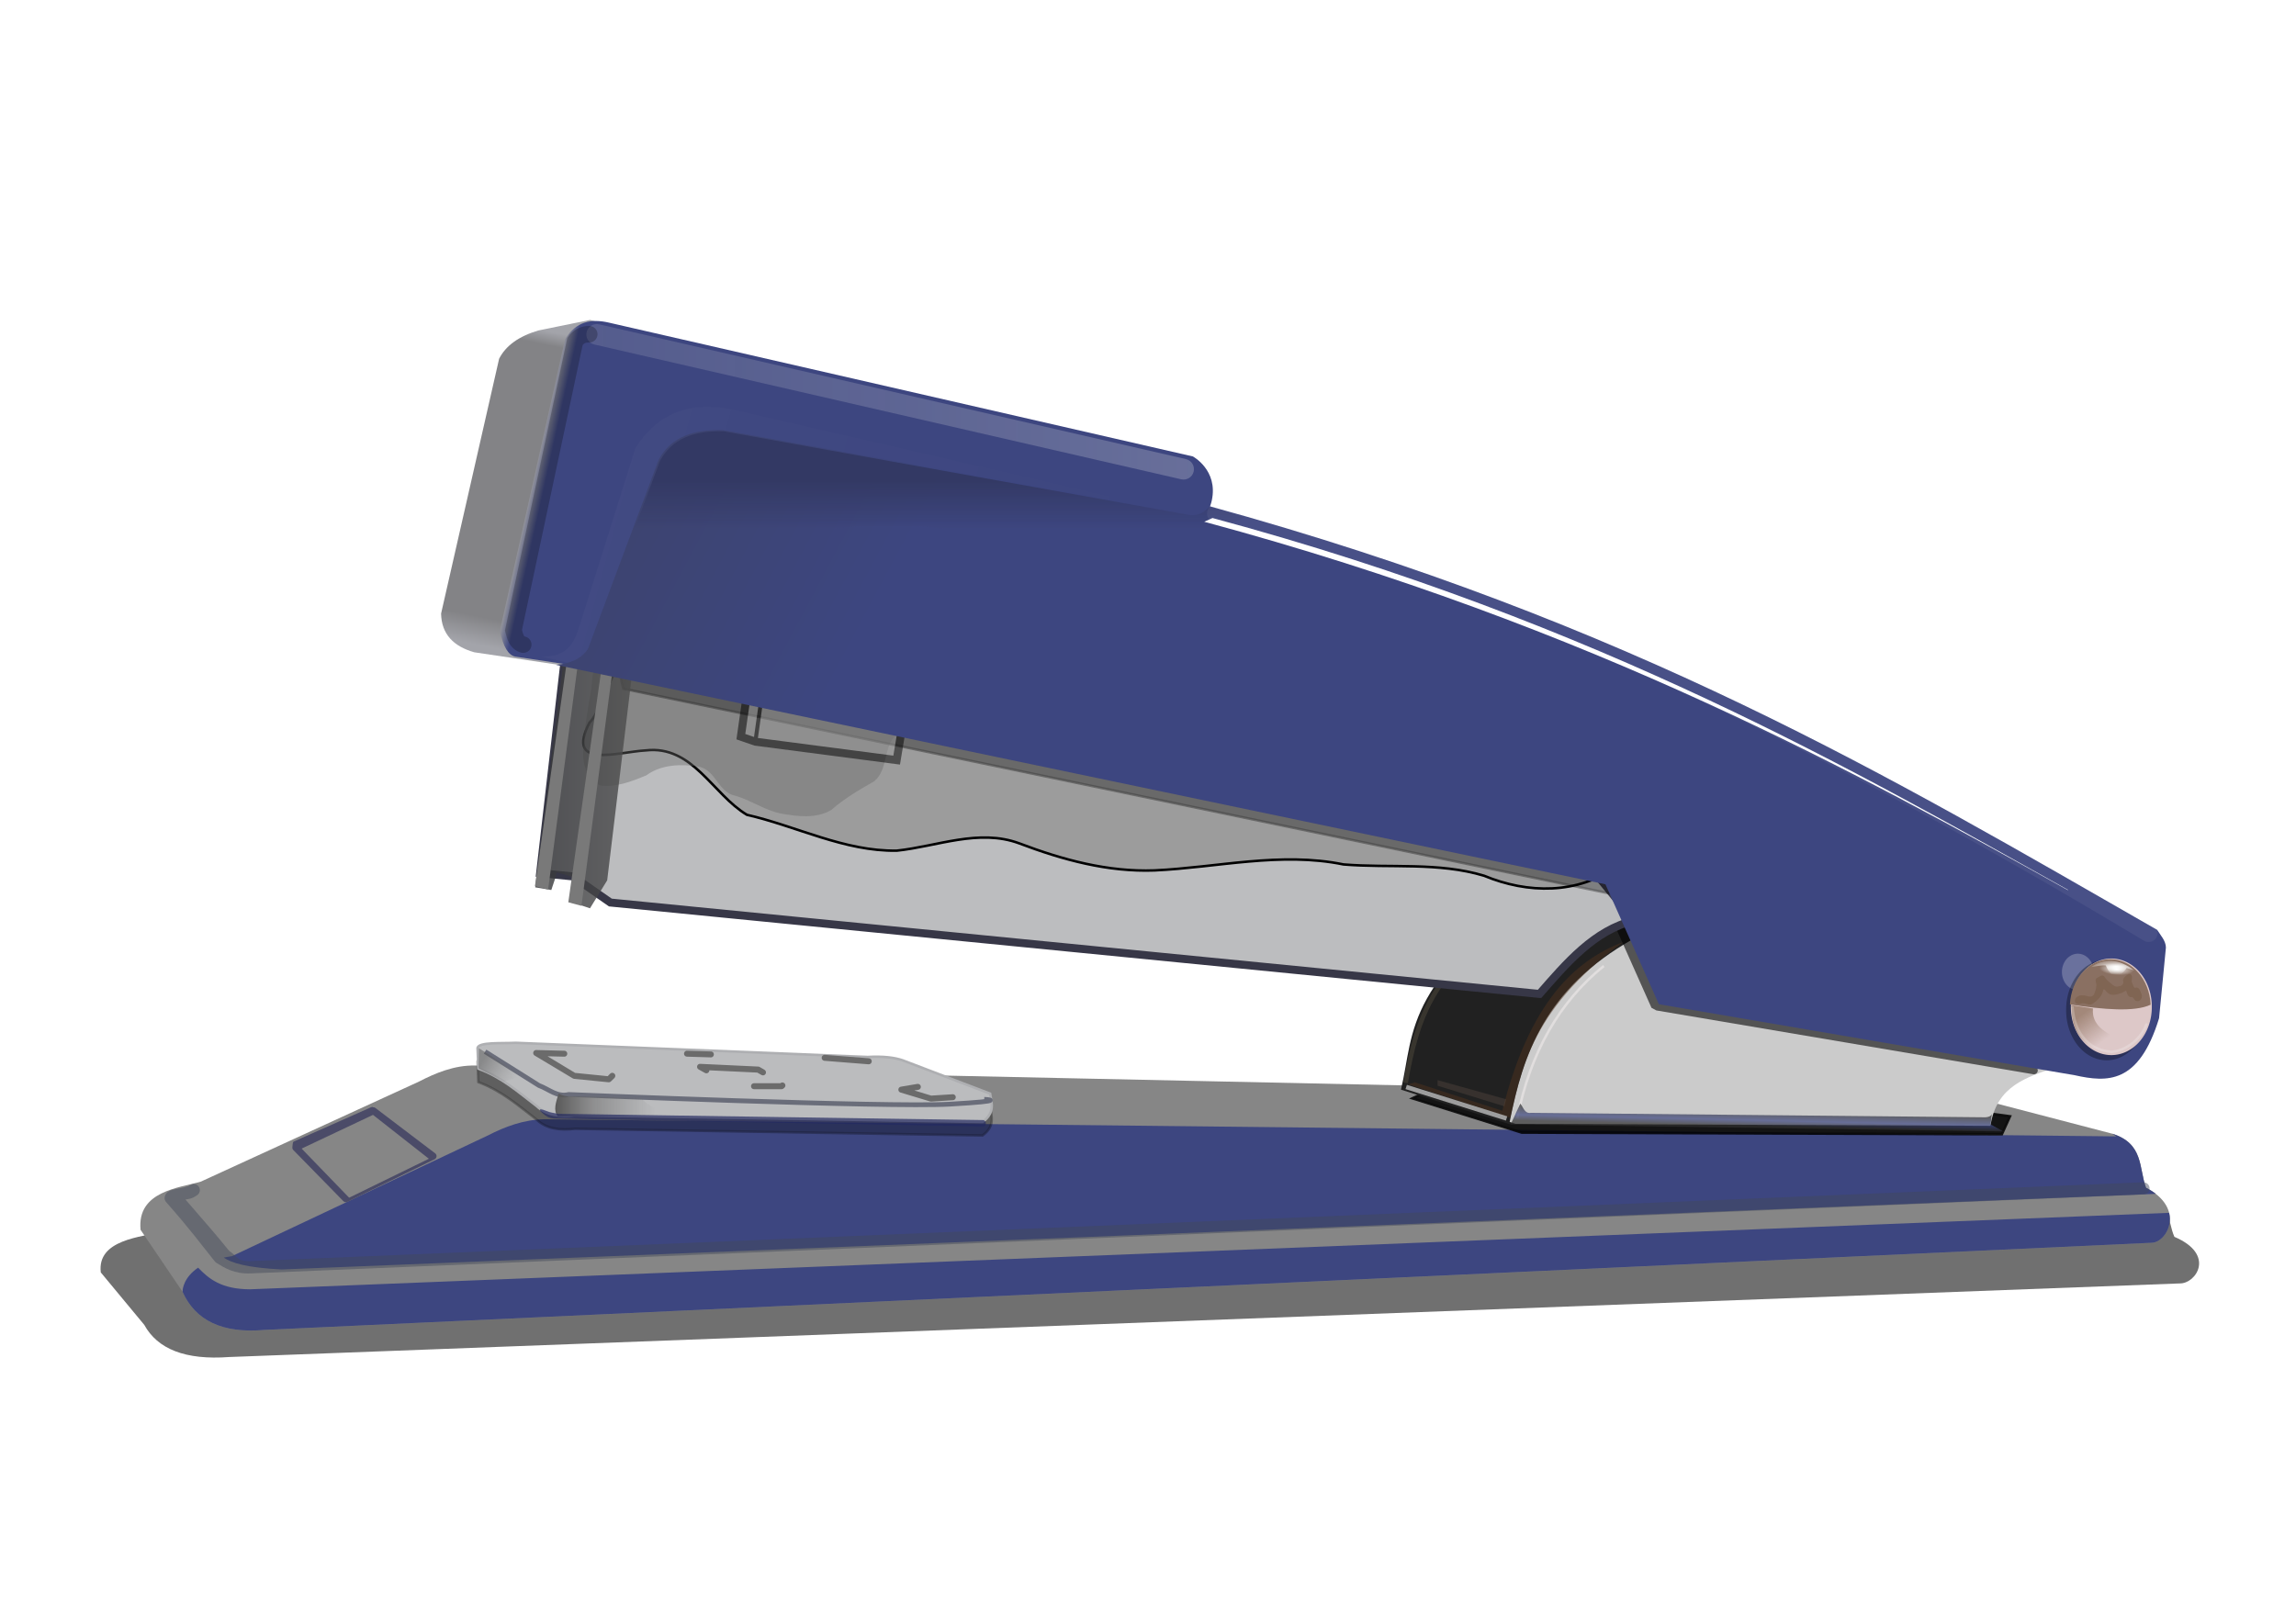 <?xml version="1.0" encoding="UTF-8" standalone="no"?>
<svg
   xmlns:dc="http://purl.org/dc/elements/1.1/"
   xmlns:cc="http://creativecommons.org/ns#"
   xmlns:rdf="http://www.w3.org/1999/02/22-rdf-syntax-ns#"
   xmlns:svg="http://www.w3.org/2000/svg"
   xmlns="http://www.w3.org/2000/svg"
   xmlns:sodipodi="http://sodipodi.sourceforge.net/DTD/sodipodi-0.dtd"
   xmlns:inkscape="http://www.inkscape.org/namespaces/inkscape"
   viewBox="0 0 472.441 332.598"
   version="1.1"
   id="svg313"
   sodipodi:docname="stapler.svg"
   width="125mm"
   height="88mm"
   inkscape:version="1.0.2-2 (e86c870879, 2021-01-15)">
  <sodipodi:namedview
     pagecolor="#ffffff"
     bordercolor="#666666"
     borderopacity="1"
     objecttolerance="10"
     gridtolerance="10"
     guidetolerance="10"
     inkscape:pageopacity="0"
     inkscape:pageshadow="2"
     inkscape:window-width="1920"
     inkscape:window-height="1017"
     id="namedview315"
     showgrid="false"
     units="mm"
     inkscape:zoom="1.2038668"
     inkscape:cx="432.77213"
     inkscape:cy="216.38606"
     inkscape:window-x="-8"
     inkscape:window-y="-8"
     inkscape:window-maximized="1"
     inkscape:current-layer="svg313" />
  <defs
     id="defs187">
    <filter
       id="al">
      <feGaussianBlur
         stdDeviation=".241"
         id="feGaussianBlur2" />
    </filter>
    <filter
       id="aj">
      <feGaussianBlur
         stdDeviation="1.167"
         id="feGaussianBlur5" />
    </filter>
    <filter
       id="ag">
      <feGaussianBlur
         stdDeviation="1.389"
         id="feGaussianBlur8" />
    </filter>
    <filter
       id="af">
      <feGaussianBlur
         stdDeviation=".866"
         id="feGaussianBlur11" />
    </filter>
    <filter
       id="ae">
      <feGaussianBlur
         stdDeviation=".371"
         id="feGaussianBlur14" />
    </filter>
    <filter
       id="ab">
      <feGaussianBlur
         stdDeviation=".236"
         id="feGaussianBlur17" />
    </filter>
    <filter
       id="aa">
      <feGaussianBlur
         stdDeviation=".498"
         id="feGaussianBlur20" />
    </filter>
    <filter
       id="z">
      <feGaussianBlur
         stdDeviation=".548"
         id="feGaussianBlur23" />
    </filter>
    <filter
       id="y">
      <feGaussianBlur
         stdDeviation=".379"
         id="feGaussianBlur26" />
    </filter>
    <filter
       id="x">
      <feGaussianBlur
         stdDeviation=".485"
         id="feGaussianBlur29" />
    </filter>
    <filter
       id="w">
      <feGaussianBlur
         stdDeviation="1.26"
         id="feGaussianBlur32" />
    </filter>
    <filter
       id="v">
      <feGaussianBlur
         stdDeviation="1.459"
         id="feGaussianBlur35" />
    </filter>
    <filter
       id="q">
      <feGaussianBlur
         stdDeviation="2.515"
         id="feGaussianBlur38" />
    </filter>
    <filter
       id="a">
      <feGaussianBlur
         stdDeviation=".287"
         id="feGaussianBlur41" />
    </filter>
    <filter
       id="ac" />
    <filter
       id="at"
       x="-0.011"
       y="-0.106"
       width="1.023"
       height="1.212">
      <feGaussianBlur
         stdDeviation="3.742"
         id="feGaussianBlur45" />
    </filter>
    <filter
       id="au"
       x="-0.024"
       y="-0.154"
       width="1.049"
       height="1.308">
      <feGaussianBlur
         stdDeviation="2.096"
         id="feGaussianBlur48" />
    </filter>
    <filter
       id="as"
       x="-0.099"
       y="-0.32"
       width="1.198"
       height="1.641">
      <feGaussianBlur
         stdDeviation=".949"
         id="feGaussianBlur51" />
    </filter>
    <filter
       id="ar"
       x="-0.114"
       y="-0.601"
       width="1.227"
       height="2.202">
      <feGaussianBlur
         stdDeviation=".949"
         id="feGaussianBlur54" />
    </filter>
    <filter
       id="aq"
       x="-0.165"
       y="-0.843"
       width="1.331"
       height="2.687">
      <feGaussianBlur
         stdDeviation=".949"
         id="feGaussianBlur57" />
    </filter>
    <filter
       id="ap"
       x="-0.083"
       y="-0.492"
       width="1.165"
       height="1.984">
      <feGaussianBlur
         stdDeviation=".949"
         id="feGaussianBlur60" />
    </filter>
    <filter
       id="ao"
       x="-0.191"
       y="-0.85"
       width="1.381"
       height="2.7">
      <feGaussianBlur
         stdDeviation=".949"
         id="feGaussianBlur63" />
    </filter>
    <filter
       id="an"
       x="-0.069"
       y="-0.176"
       width="1.139"
       height="1.353">
      <feGaussianBlur
         stdDeviation=".949"
         id="feGaussianBlur66" />
    </filter>
    <filter
       id="am"
       x="-0.013"
       y="-0.118"
       width="1.027"
       height="1.235">
      <feGaussianBlur
         stdDeviation="1.137"
         id="feGaussianBlur69" />
    </filter>
    <filter
       id="ak"
       x="-0.006"
       y="-0.162"
       width="1.012"
       height="1.323">
      <feGaussianBlur
         stdDeviation=".464"
         id="feGaussianBlur72" />
    </filter>
    <filter
       id="ai"
       x="-0.122"
       y="-0.035"
       width="1.244"
       height="1.069">
      <feGaussianBlur
         stdDeviation="1.884"
         id="feGaussianBlur75" />
    </filter>
    <filter
       id="ah"
       x="-0.042"
       y="-0.104"
       width="1.084"
       height="1.209">
      <feGaussianBlur
         stdDeviation="4.583"
         id="feGaussianBlur78" />
    </filter>
    <filter
       id="ad"
       x="-0.107"
       y="-0.087"
       width="1.214"
       height="1.174">
      <feGaussianBlur
         stdDeviation="1.337"
         id="feGaussianBlur81" />
    </filter>
    <filter
       id="u"
       x="-0.033"
       y="-0.369"
       width="1.065"
       height="1.738">
      <feGaussianBlur
         stdDeviation="3.269"
         id="feGaussianBlur84" />
    </filter>
    <filter
       id="t"
       x="-0.013"
       y="-0.224"
       width="1.025"
       height="1.448">
      <feGaussianBlur
         stdDeviation="1.042"
         id="feGaussianBlur87" />
    </filter>
    <filter
       id="s"
       x="-0.044"
       y="-0.193"
       width="1.089"
       height="1.387">
      <feGaussianBlur
         stdDeviation="7.649"
         id="feGaussianBlur90" />
    </filter>
    <filter
       id="r"
       x="-0.052"
       y="-0.118"
       width="1.103"
       height="1.237">
      <feGaussianBlur
         stdDeviation="3.103"
         id="feGaussianBlur93" />
    </filter>
    <filter
       id="p"
       x="-0.043"
       y="-0.102"
       width="1.085"
       height="1.204">
      <feGaussianBlur
         stdDeviation="1.198"
         id="feGaussianBlur96" />
    </filter>
    <filter
       id="o"
       x="-0.034"
       y="-0.26"
       width="1.068"
       height="1.519">
      <feGaussianBlur
         stdDeviation="11.483"
         id="feGaussianBlur99" />
    </filter>
    <linearGradient
       id="n"
       x1="265.67"
       x2="278.47"
       y1="426.42"
       y2="434.48"
       gradientUnits="userSpaceOnUse">
      <stop
         stop-color="#575757"
         offset="0"
         id="stop102" />
      <stop
         stop-color="#616161"
         stop-opacity=".498"
         offset=".47"
         id="stop104" />
      <stop
         stop-color="#6b6b6b"
         stop-opacity="0"
         offset="1"
         id="stop106" />
    </linearGradient>
    <linearGradient
       id="m"
       x1="293.82"
       x2="334.68"
       gradientUnits="userSpaceOnUse">
      <stop
         stop-color="#575757"
         offset="0"
         id="stop109" />
      <stop
         stop-color="#616161"
         stop-opacity=".498"
         offset=".385"
         id="stop111" />
      <stop
         stop-color="#6b6b6b"
         stop-opacity="0"
         offset="1"
         id="stop113" />
    </linearGradient>
    <linearGradient
       id="l"
       x1="310.54"
       x2="535.08"
       y1="192.51"
       y2="252.65"
       gradientUnits="userSpaceOnUse">
      <stop
         stop-color="#fff"
         offset="0"
         id="stop116" />
      <stop
         stop-color="#fff"
         stop-opacity=".498"
         offset=".221"
         id="stop118" />
      <stop
         stop-color="#fff"
         stop-opacity="0"
         offset="1"
         id="stop120" />
    </linearGradient>
    <linearGradient
       id="k"
       x1="306.78"
       x2="554.24"
       gradientUnits="userSpaceOnUse">
      <stop
         stop-color="#a9acbf"
         stop-opacity=".761"
         offset="0"
         id="stop123" />
      <stop
         stop-color="#d1d3dc"
         offset="1"
         id="stop125" />
    </linearGradient>
    <linearGradient
       id="j"
       x1="414.9"
       x2="289.82"
       y1="203.3"
       y2="175.72"
       gradientUnits="userSpaceOnUse">
      <stop
         stop-color="#3d4680"
         offset="0"
         id="stop128" />
      <stop
         stop-color="#3d4680"
         offset=".962"
         id="stop130" />
      <stop
         stop-color="#90919a"
         offset="1"
         id="stop132" />
    </linearGradient>
    <linearGradient
       id="i"
       x1="267.85"
       x2="293.13"
       y1="261.39"
       y2="135.19"
       gradientUnits="userSpaceOnUse">
      <stop
         stop-color="#a3a4aa"
         offset="0"
         id="stop135" />
      <stop
         stop-color="#838386"
         offset=".088"
         id="stop137" />
      <stop
         stop-color="#838386"
         offset=".957"
         id="stop139" />
      <stop
         stop-color="#a3a4aa"
         offset="1"
         id="stop141" />
    </linearGradient>
    <linearGradient
       id="h"
       x1="338.35"
       x2="843.46"
       y1="189.92"
       y2="459.37"
       gradientUnits="userSpaceOnUse">
      <stop
         stop-color="#3d4471"
         offset="0"
         id="stop144" />
      <stop
         stop-color="#3d4680"
         offset=".177"
         id="stop146" />
      <stop
         stop-color="#3d4680"
         offset="1"
         id="stop148" />
    </linearGradient>
    <linearGradient
       id="g"
       x2="0"
       y1="194.35"
       y2="214.13"
       gradientUnits="userSpaceOnUse">
      <stop
         stop-color="#333964"
         offset="0"
         id="stop151" />
      <stop
         stop-color="#333964"
         stop-opacity="0"
         offset="1"
         id="stop153" />
    </linearGradient>
    <linearGradient
       id="f"
       x1="905.81"
       x2="914.2"
       y1="408.18"
       y2="419.03"
       gradientUnits="userSpaceOnUse">
      <stop
         stop-color="#a3887a"
         offset="0"
         id="stop156" />
      <stop
         stop-color="#a3887a"
         stop-opacity="0"
         offset="1"
         id="stop158" />
    </linearGradient>
    <linearGradient
       id="e"
       x1="777.58"
       x2="777.44"
       y1="447.18"
       y2="453.2"
       gradientUnits="userSpaceOnUse">
      <stop
         stop-color="#2e2e2e"
         offset="0"
         id="stop161" />
      <stop
         stop-color="#3d4680"
         offset=".614"
         id="stop163" />
      <stop
         stop-color="#2e2e2e"
         offset="1"
         id="stop165" />
    </linearGradient>
    <linearGradient
       id="d"
       x1="285.81"
       x2="325.74"
       gradientUnits="userSpaceOnUse">
      <stop
         stop-color="#343538"
         offset="0"
         id="stop168" />
      <stop
         stop-color="#4e4e4e"
         offset="1"
         id="stop170" />
    </linearGradient>
    <radialGradient
       id="c"
       cx="921.53"
       cy="382.27"
       r="8.678"
       gradientTransform="matrix(-0.798,-0.057,0.02,-0.271,1647.1,546.44)"
       gradientUnits="userSpaceOnUse">
      <stop
         stop-color="#fff"
         offset="0"
         id="stop173" />
      <stop
         stop-color="#fff"
         stop-opacity=".498"
         offset=".478"
         id="stop175" />
      <stop
         stop-color="#fff"
         stop-opacity="0"
         offset="1"
         id="stop177" />
    </radialGradient>
    <radialGradient
       id="b"
       cx="919.22"
       cy="392.76"
       r="8.796"
       gradientTransform="matrix(-1.375,0.013,-0.003,-0.36,2184.3,518.77)"
       gradientUnits="userSpaceOnUse">
      <stop
         stop-color="#fff"
         offset="0"
         id="stop180" />
      <stop
         stop-color="#fff"
         stop-opacity=".498"
         offset=".482"
         id="stop182" />
      <stop
         stop-color="#fff"
         stop-opacity="0"
         offset="1"
         id="stop184" />
    </radialGradient>
  </defs>
  <g
     transform="matrix(0.514,0,0,0.514,-37.038,-1.149)"
     fill-rule="evenodd"
     id="g199">
    <path
       transform="matrix(1.034,0,0,0.845,-18.191,84.392)"
       d="m 126.3,505.72 c -1.503,-15.512 15.652,-16.803 24.061,-19.249 l 87.422,-40.102 c 6.472,-3.355 14.104,-6.595 22.457,-6.416 l 599.92,12.833 55.34,14.437 c 12.793,3.919 10.724,13.783 13.635,21.655 16.087,8.356 8.346,22.181 2.117,22.07 l -755.23,34.875 c -17.034,1.545 -27.746,-3.806 -32.883,-15.239 l -16.843,-24.863 z"
       filter="url(#o)"
       opacity="0.748"
       id="path189" />
    <path
       d="m 128.33,494.66 c -1.503,-15.512 15.652,-16.803 24.061,-19.249 l 87.422,-40.102 c 6.472,-3.355 14.104,-6.595 22.457,-6.416 l 599.92,12.833 55.34,14.437 c 12.793,3.919 10.724,13.783 13.635,21.655 16.087,8.356 8.346,22.181 2.117,22.07 l -755.23,34.875 c -17.034,1.545 -27.746,-3.806 -32.883,-15.239 l -16.843,-24.863 z"
       fill="#868686"
       id="path191" />
    <path
       d="m 919.28,457.27 -629.25,-6.866 c -8.354,0.127 -15.996,3.051 -22.469,6.406 l -102.69,48.438 c -1.149,0.156 -2.229,0.352 -3.25,0.562 3.104,2.135 9.212,4.032 23.156,4.75 l 750.31,-30.281 c -1.11,-0.864 -2.429,-1.685 -3.938,-2.469 -2.911,-7.872 -0.832,-17.737 -13.625,-21.656 l 1.751,1.116 z m 21.124,30.602 -768.25,30.625 c -11.506,-0.031 -16.507,-4.218 -20.781,-8.656 -5.654,3.807 -6.303,8.521 -6.219,9.688 5.137,11.433 15.872,16.764 32.906,15.219 l 755.22,-34.875 c 4.027,0.072 8.682,-5.666 7.125,-12 z"
       fill="#3d4680"
       filter="url(#at)"
       id="path193" />
    <path
       d="m 929.81,475.66 -757.53,31.562 c -5.367,0.222 -5.399,-2.19 -8.478,-4.109 -5.201,-6.454 -9.349,-11.146 -17.505,-20.571 1.893,-0.351 2.436,-0.213 4.546,-1.633 0.796,-0.455 1.271,-1.316 1.232,-2.232 -0.039,-0.916 -0.586,-1.733 -1.418,-2.119 -0.832,-0.385 -1.809,-0.274 -2.533,0.288 -0.675,0.454 -2.695,0.959 -4.594,1.312 -0.95,0.177 -1.883,0.338 -2.781,0.625 -0.449,0.143 -0.886,0.299 -1.406,0.656 -0.52,0.357 -1.215,1.094 -1.375,2.125 -0.109,0.707 0.097,1.426 0.562,1.969 10.413,11.829 13.551,16.399 19.594,23.875 0.177,0.211 0.388,0.391 0.625,0.531 3.111,1.92 7.012,4.467 13.75,4.188 l 757.53,-31.594 c 0.928,0.043 1.801,-0.442 2.254,-1.253 0.453,-0.811 0.408,-1.809 -0.116,-2.576 -0.524,-0.767 -1.437,-1.172 -2.357,-1.046 z"
       fill="#424859"
       opacity="0.461"
       id="path195" />
    <path
       d="m 220.382,444.927 c 1.032,0.566 0.441,0.686 0.245,0.668 l -31.039,13.76 c -0.4,0.195 -0.398,1.713 -0.478,2.151 -0.08,0.438 0.053,0.888 0.358,1.212 L 209.5,483.188 c 0.423,0.437 1.08,0.55 1.625,0.281 l 34.906,-17.031 c 0.44,-0.21 0.739,-0.633 0.79,-1.117 0.051,-0.485 -0.154,-0.961 -0.54,-1.258 L 222.375,445.906 c -0.301,-0.235 -0.685,-0.336 -1.062,-0.281 z m 0.993,3.729 22.377,17.569 -31.938,15.594 -19.002,-19.663 z"
       fill="#4b4b68"
       filter="url(#al)"
       id="path197" />
  </g>
  <g
     transform="matrix(0.514,0,0,0.514,-37.038,-1.149)"
     id="g225">
    <path
       d="m 263.56,435.54 c 9.352,3.437 16.104,9.475 23.355,15.014 3.877,3.702 9.264,4.382 15.347,3.67 l 163.15,2.669 c 5.073,-3.781 3.592,-7.562 3.003,-11.344 l -35.032,-13.346 c -3.305,-1.128 -7.759,-1.681 -14.013,-1.335 l -140.8,-5.672 c -6.121,0.29 -14.666,-0.329 -15.347,2.002 l 0.334,8.341 z"
       fill-rule="evenodd"
       filter="url(#au)"
       opacity="0.536"
       stroke="#000000"
       id="path201" />
    <path
       d="m 263.57,430.14 c 9.352,3.437 16.104,9.475 23.355,15.014 3.877,3.702 9.264,4.382 15.347,3.67 l 163.15,2.669 c 5.073,-3.781 3.592,-7.562 3.003,-11.344 l -35.032,-13.346 c -3.305,-1.128 -7.759,-1.681 -14.013,-1.335 l -140.8,-5.672 c -6.121,0.29 -14.666,-0.329 -15.347,2.002 l 0.334,8.341 z"
       fill="#bbbcbe"
       fill-rule="evenodd"
       stroke="#aeafb2"
       id="path203" />
    <path
       d="m 266.24,423.33 21.587,13.561 c 4.084,1.507 7.23,4.736 11.901,3.598 0,0 127.56,5.294 152.5,3.875 24.94,-1.419 13.838,-1.937 13.838,-1.937"
       fill="none"
       filter="url(#am)"
       stroke="#6a6d7a"
       stroke-width="1.9"
       id="path205" />
    <path
       d="m 286.531,422.688 c -0.502,0.074 -0.903,0.457 -1.002,0.955 -0.098,0.498 0.128,1.004 0.564,1.264 l 15.25,9.125 c 0.141,0.095 0.301,0.159 0.469,0.188 l 13.844,1.375 c 0.358,0.036 0.714,-0.09 0.969,-0.344 l 1.406,-1.375 c 0.475,-0.475 0.475,-1.244 0,-1.719 -0.475,-0.475 -1.244,-0.475 -1.719,0 l -0.969,1 -13.062,-1.312 -11.031,-6.656 6.5,0.156 c 0.463,0.079 0.93,-0.119 1.194,-0.508 0.264,-0.388 0.278,-0.895 0.034,-1.297 -0.244,-0.402 -0.699,-0.625 -1.166,-0.57 L 286.75,422.688 c -0.073,-0.007 -0.146,-0.007 -0.219,0 z"
       fill="#6b6b6b"
       fill-rule="evenodd"
       filter="url(#an)"
       id="path207" />
    <path
       d="m 346.844,422.969 c -0.594,0.121 -1.005,0.666 -0.957,1.27 0.048,0.604 0.539,1.078 1.145,1.105 l 9.406,0.281 c 0.463,0.079 0.93,-0.119 1.194,-0.508 0.264,-0.388 0.278,-0.895 0.034,-1.297 -0.244,-0.402 -0.699,-0.625 -1.166,-0.57 l -9.406,-0.281 c -0.083,-0.009 -0.167,-0.009 -0.25,0 z"
       fill="#6b6b6b"
       fill-rule="evenodd"
       filter="url(#ao)"
       id="path209" />
    <path
       d="m 352.125,428.219 c -0.513,0.078 -0.918,0.477 -1.003,0.989 -0.085,0.512 0.168,1.021 0.628,1.261 l 2.469,1.375 c 0.371,0.22 0.831,0.224 1.206,0.011 0.375,-0.213 0.606,-0.611 0.607,-1.042 l 19.188,0.906 1.688,0.969 c 0.578,0.328 1.313,0.125 1.641,-0.453 0.328,-0.578 0.125,-1.313 -0.453,-1.641 l -1.938,-1.125 c -0.162,-0.093 -0.344,-0.146 -0.531,-0.156 l -23.25,-1.094 c -0.083,-0.009 -0.167,-0.009 -0.25,0 z"
       fill="#6b6b6b"
       fill-rule="evenodd"
       filter="url(#ap)"
       id="path211" />
    <path
       d="m 385.094,435.688 c -0.231,0.031 -0.448,0.129 -0.625,0.281 h -10.562 c -0.664,0 -1.203,0.539 -1.203,1.203 0,0.664 0.539,1.203 1.203,1.203 h 11.062 c 0.32,-0.007 0.624,-0.142 0.844,-0.375 l 0.281,-0.25 c 0.384,-0.359 0.489,-0.926 0.259,-1.399 -0.229,-0.473 -0.74,-0.742 -1.259,-0.663 z"
       fill="#6b6b6b"
       fill-rule="evenodd"
       filter="url(#aq)"
       id="path213" />
    <path
       d="m 402,424.62 c -0.589,0.094 -1.019,0.605 -1.012,1.201 0.008,0.596 0.452,1.096 1.043,1.174 l 17.719,1.406 c 0.664,0.052 1.245,-0.445 1.297,-1.109 0.052,-0.664 -0.445,-1.245 -1.109,-1.297 l -17.719,-1.375 c -0.073,-0.007 -0.146,-0.007 -0.219,0 z"
       fill="#6b6b6b"
       fill-rule="evenodd"
       filter="url(#ar)"
       id="path215" />
    <path
       d="m 439.312,436.25 -6.656,1.125 c -0.532,0.105 -0.928,0.555 -0.964,1.096 -0.037,0.541 0.295,1.04 0.808,1.216 l 11.906,3.594 c 0.141,0.048 0.289,0.069 0.438,0.062 l 8.562,-0.562 c 0.465,0.03 0.905,-0.212 1.129,-0.621 0.224,-0.409 0.191,-0.91 -0.085,-1.286 -0.275,-0.376 -0.744,-0.558 -1.201,-0.468 l -8.406,0.531 -6.75,-2.062 1.594,-0.25 c 0.656,-0.104 1.104,-0.719 1,-1.375 -0.104,-0.656 -0.719,-1.104 -1.375,-1 z"
       fill="#6b6b6b"
       fill-rule="evenodd"
       filter="url(#as)"
       id="path217" />
    <path
       d="m 263.76,421.97 17.628,11.059 -7.567,2.328 -10.144,-5.322 0.083,-8.066 z"
       fill="url(#n)"
       fill-rule="evenodd"
       opacity="0.506"
       id="path219"
       style="fill:url(#n)" />
    <path
       d="m 295.69,440.09 c -0.965,3.166 -2.332,6.827 -0.333,9.147 l 45.151,0.249 c -3.977,-2.564 -8.932,-4.15 -11.891,-7.733 l -29.269,-0.499 c -1.803,-0.242 -2.719,-0.706 -3.659,-1.164 z"
       fill="url(#m)"
       fill-rule="evenodd"
       id="path221"
       style="fill:url(#m)" />
    <path
       d="m 291.13,447.19 c -0.652,-0.204 -2.755,-1.126 -2.933,-0.593 -0.178,0.533 1.727,1.94 2.178,2.275 1,0.787 2.47,1.348 5.041,1.276 l 169.9,3.162 c 0.483,0.044 0.951,-0.185 1.212,-0.593 0.262,-0.408 0.274,-0.929 0.033,-1.349 -0.242,-0.421 -0.698,-0.672 -1.182,-0.651 l -169.94,-2.5 h -0.062 c -4.062,-0.747 -3.601,-0.825 -4.245,-1.026 z"
       fill="#232962"
       fill-rule="evenodd"
       filter="url(#ak)"
       opacity="0.815"
       id="path223" />
  </g>
  <g
     transform="matrix(0.514,0,0,0.514,-37.038,-1.149)"
     id="g247">
    <path
       d="m 637.46,442.03 43.8,13.728 192.2,0.654 3.269,-7.191 -98.059,-13.075 -132.71,1.961 -8.498,3.922 z"
       fill-rule="evenodd"
       filter="url(#u)"
       opacity="0.921"
       stroke="#000000"
       id="path227" />
    <path
       d="m 632.89,438.55 43.593,13.871 8.835,-0.579 57.348,-46.977 -24.174,-50.33 -19.419,-4.756 c -66.312,45.078 -60.414,64.883 -66.182,88.771 z"
       fill="#212121"
       fill-rule="evenodd"
       id="path229" />
    <path
       d="m 676.42,451.46 2.305,0.782 190.17,0.782 c 2.472,-16.178 14.637,-19.432 26.212,-23.473 l -169.4,-51.25 c -35.187,19.859 -43.927,46.101 -49.294,73.158 z"
       fill="#cbcbcb"
       fill-rule="evenodd"
       id="path231" />
    <path
       d="m 638.19,435.53 35.271,11.493 c 10.842,-43.313 28.96,-60.222 48.542,-67.639 -38.816,27.746 -41.403,55.149 -45.371,70.413 l -40.947,-13.399 2.677,-0.662"
       fill="#4d321e"
       fill-rule="evenodd"
       opacity="0.517"
       id="path233" />
    <path
       d="m 714.1,389.05 c -17.493,14.05 -29.463,34.386 -34.673,61.129"
       fill="none"
       filter="url(#aa)"
       opacity="0.648"
       stroke="#fff7f7"
       id="path235" />
    <path
       d="m 635,437.48 40.183,12.609"
       fill="none"
       filter="url(#z)"
       opacity="0.748"
       stroke="#ffffff"
       stroke-width="1.8"
       id="path237" />
    <path
       d="m 647.55,434.74 v 2.239 l 26.749,8.249 0.707,-2.828 -27.456,-7.66 z"
       fill="#625247"
       fill-rule="evenodd"
       filter="url(#y)"
       opacity="0.579"
       id="path239" />
    <path
       d="m 634.78,435.84 c 4.764,-28.192 11.645,-41.025 33.301,-60.119"
       fill="none"
       filter="url(#x)"
       opacity="0.369"
       stroke="#d1ba89"
       stroke-width="1.8"
       id="path241" />
    <path
       d="m 714.08,355.57 c -0.523,0.018 -1.001,0.299 -1.272,0.746 -0.271,0.447 -1.088,1.297 -0.862,1.769 l 21.245,47.698 1.924,1.046 150.9,25.554 c 0.846,0.147 1.65,-0.42 1.797,-1.266 0.147,-0.846 -0.42,-1.65 -1.266,-1.797 l -149.97,-26.031 -21,-46.781 c -0.255,-0.595 -0.853,-0.969 -1.5,-0.938 z"
       fill-rule="evenodd"
       filter="url(#w)"
       opacity="0.762"
       id="path243" />
    <path
       d="m 676.81,452.46 197.25,2.845 -5.121,-2.845 0.514,-4.268 c -0.223,1.295 -2.286,1.548 -3.928,1.423 l -180.59,-1.78 c -2.548,0.456 -3,-2.233 -4.268,-3.699 l -3.855,8.325 z"
       fill="url(#e)"
       fill-rule="evenodd"
       filter="url(#t)"
       opacity="0.841"
       id="path245"
       style="fill:url(#e)" />
  </g>
  <g
     transform="matrix(0.514,0,0,0.514,-37.038,-1.149)"
     id="g269">
    <path
       d="m 688.37,400.23 c 10.817,-12.407 21.965,-25.569 37.916,-29.418 l -17.651,-21.573 -409.89,-88.253 -10.46,90.868 13.075,1.307 15.036,10.46 371.97,36.609 z"
       fill="#bcbdbf"
       fill-rule="evenodd"
       filter="url(#v)"
       stroke="#373747"
       stroke-width="3.2"
       id="path249" />
    <path
       d="m 719.54,349.09 c -15.942,11.339 -35.935,11.052 -53.342,3.815 -18.397,-5.538 -37.53,-2.991 -56.288,-4.529 -25.194,-5.167 -50.458,1.22 -75.654,2.388 -18.71,0.69 -36.794,-4.241 -54.158,-10.827 -16.156,-5.996 -32.931,1.241 -49.048,2.921 -20.959,0.339 -40.053,-9.795 -59.972,-14.355 -13.75,-8.18 -21.67,-27.978 -40.514,-25.789 -11.019,0.574 -32.274,7.711 -22.54,-11.092 7.037,-7.273 9.434,-30.438 21.248,-27.22"
       fill="#909090"
       fill-opacity="0.742"
       fill-rule="evenodd"
       filter="url(#s)"
       stroke="#000000"
       id="path251" />
    <path
       d="m 449.49,292.24 c -6.413,-0.075 -14.033,-2.343 -18.466,4.003 -5.562,5.047 -3.27,14.108 -8.99,18.838 -6.079,3.412 -11.97,6.931 -17.26,11.523 -5.992,3.511 -13.434,2.566 -19.98,1.415 -6.489,-1.258 -11.92,-5.266 -18.213,-7.109 -7.041,-1.291 -7.86,-10.156 -14.591,-11.676 -7.106,-1.138 -15.103,-0.993 -21.163,3.453 -5.812,2.438 -12.319,4.971 -18.672,4.032 -5.31,-2.752 -7.347,-9.429 -6.471,-15.063 0.329,-7.769 1.616,-15.39 3.015,-23.024 0.66,-4.291 0.226,-8.697 2.806,-12.45 l 137.99,26.057 z"
       fill="#696969"
       fill-rule="evenodd"
       filter="url(#r)"
       opacity="0.634"
       id="path253" />
    <path
       d="m 321.57,278.02 402.11,83.502 -11.252,-14.805 -393.82,-81.133 2.961,12.436 z"
       fill-rule="evenodd"
       filter="url(#q)"
       opacity="0.572"
       stroke="#000000"
       id="path255" />
    <path
       d="m 297.71,266.55 -11.401,90.991 6.453,1.075 1.721,-5.163 0.43,-1.936 7.959,2.366 1.506,10.755 3.872,1.291 6.883,-11.186 10.11,-83.892 -27.534,-4.302 z"
       fill="url(#d)"
       fill-rule="evenodd"
       opacity="0.807"
       id="path257"
       style="fill:url(#d)" />
    <g
       filter="url(#p)"
       opacity="0.503"
       stroke="#000000"
       id="g263">
      <path
         d="m 370.88,281.56 -2.236,15.649 5.812,2.012 56.559,7.377 2.012,-12.072 -62.148,-12.966 z"
         fill="#979797"
         fill-rule="evenodd"
         stroke-width="3.2"
         id="path259" />
      <path
         d="m 374.45,299.22 2.459,-17.437"
         fill="none"
         stroke-width="1.6"
         id="path261" />
    </g>
    <path
       d="m 313.09,268.27 -13.526,95.251 5.268,1.424 12.672,-96.105 -4.414,-0.57 z"
       fill="#797979"
       fill-rule="evenodd"
       filter="url(#a)"
       id="path265" />
    <path
       d="m 299.74,261.75 -13.526,95.251 5.268,1.424 12.672,-96.105 -4.414,-0.57 z"
       fill="#797979"
       fill-rule="evenodd"
       filter="url(#a)"
       id="path267" />
  </g>
  <g
     transform="matrix(0.514,0,0,0.514,-37.038,-1.149)"
     fill-rule="evenodd"
     id="g281">
    <path
       d="m 297.8,268.76 -35.89,-5.339 c -8.276,-2.362 -13.107,-7.229 -13.275,-15.488 l 23.232,-102.05 c 2.67,-5.257 7.932,-9.032 15.764,-11.339 l 20.659,-4.212 14.189,3.935 -24.678,134.5 z"
       fill="url(#i)"
       id="path271"
       style="fill:url(#i)" />
    <path
       d="m 272.19,254.71 26.081,-116.65 c 4.419,-7.217 10.607,-8.24 17.546,-6.639 l 233.78,53.585 c 0,0 10.139,5.438 7.587,17.546 -2.57,12.194 -16.123,10.907 -16.123,10.907 l -187.79,-27.504 -49.792,82.986 -25.133,-3.794 c -2.644,-0.531 -4.784,-3.585 -6.165,-10.433 z"
       fill="url(#j)"
       id="path273"
       style="fill:url(#j)" />
    <path
       d="m 310.78,132 c -2.105,0.077 -3.818,1.718 -3.986,3.817 -0.168,2.099 1.264,3.992 3.33,4.401 l 234.79,53.936 c 2.235,0.526 4.474,-0.859 5,-3.094 0.526,-2.235 -0.859,-4.474 -3.094,-5 l -234.79,-53.936 c -0.408,-0.105 -0.829,-0.147 -1.25,-0.125 z"
       fill="url(#k)"
       filter="url(#aj)"
       opacity="0.539"
       id="path275"
       style="fill:url(#k)" />
    <path
       d="m 308.05,132.76 c -3.608,-0.106 -6.811,1.754 -8.531,4.312 l -0.344,0.531 -0.156,0.625 -24.656,115.72 -0.156,0.75 0.188,0.75 c 0.32,1.265 0.661,2.73 1.5,4.281 0.839,1.551 2.47,3.211 4.656,3.781 1.158,0.36 2.421,0.057 3.288,-0.791 0.867,-0.848 1.2,-2.103 0.865,-3.269 -0.334,-1.166 -1.281,-2.055 -2.466,-2.314 -0.322,-0.084 -0.26,-0.031 -0.531,-0.531 -0.207,-0.382 -0.449,-1.261 -0.688,-2.125 l 24.281,-114.06 c 0.574,-0.751 1.096,-1.074 2.562,-1.031 1.829,0.052 3.354,-1.389 3.406,-3.219 0.052,-1.829 -1.389,-3.354 -3.219,-3.406 z"
       fill-opacity="0.235"
       filter="url(#ai)"
       id="path277" />
    <path
       d="m 288.65,265.09 c 9.725,0.476 12.849,-4.707 14.93,-10.783 l 22.81,-72.577 c 7.686,-12.104 19.024,-19.097 37.74,-15.76 l 185.8,42.717 -12.027,7.465 -186.63,-29.031 -39.814,83.36 -22.81,-5.391 z"
       fill="url(#l)"
       filter="url(#ah)"
       opacity="0.159"
       id="path279"
       style="fill:url(#l)" />
  </g>
  <g
     transform="matrix(0.514,0,0,0.514,-37.038,-1.149)"
     fill-rule="evenodd"
     id="g291">
    <path
       d="m 294.66,268.46 c 5.632,-0.529 10.136,-2.375 12.78,-6.39 l 28.298,-75.766 c 5.108,-9.499 14.494,-12.126 25.56,-11.867 l 187.13,33.633 c 3.778,-0.088 4.933,-1.304 7.28,-3.3 170.49,46.907 273.25,108.7 379.91,169.79 1.432,2.277 3.458,4.356 3.509,7.093 l -2.739,28.298 c -8.11,26.495 -20.765,25.725 -33.775,22.821 l -166.47,-28.419 -21.392,-48.029 -420.1,-87.865 z"
       fill="url(#h)"
       id="path283"
       style="fill:url(#h)" />
    <path
       d="m 359.75,174.91 c -10.168,0.11 -18.711,3.001 -23.5,11.906 l -10.406,27.844 c 5.741,0.634 12.167,-0.513 17.344,0.781 5.502,1.375 13.233,0 18.938,0 h 20.188 c 6.878,0 12.361,-1.281 18.906,-1.281 5.733,10e-6 10.748,-1.25 17.688,-1.25 h 18.906 c 6.389,10e-6 10.444,1.25 17.656,1.25 5.398,10e-6 11.373,2.531 17.688,2.531 4.192,0 12.28,1.456 17.656,2.531 5.371,1.074 13.58,1.512 17.656,2.531 5.502,1.375 13.233,0 18.938,0 7.031,-1e-5 12.504,-1.243 17.656,-2.531 6.15,-1.538 10.102,-4.737 16.406,-6.312 3.255,-0.814 6.19,-2.163 9,-3.625 -4.704,-1.347 -9.44,-2.677 -14.25,-4 -2.347,1.996 -3.503,3.193 -7.281,3.281 l -187.12,-33.625 c -0.692,-0.016 -1.385,-0.039 -2.062,-0.031 z"
       fill="url(#g)"
       id="path285"
       style="fill:url(#g)" />
    <path
       d="m 558.69,204.25 c -1.788,0.083 -3.243,1.468 -3.416,3.249 -0.173,1.782 0.99,3.419 2.728,3.845 126.32,31.847 249.57,93.878 372.34,167.59 1.709,1.027 3.926,0.474 4.953,-1.234 1.027,-1.709 0.474,-3.926 -1.234,-4.953 -123.07,-73.892 -246.92,-136.29 -374.31,-168.41 -0.348,-0.084 -0.706,-0.115 -1.062,-0.094 z"
       fill="#ffffff"
       filter="url(#ag)"
       opacity="0.234"
       id="path287" />
    <path
       d="m 557.44,209.66 -3.29,1.497 c 155.78,41.93 262.79,101.29 345.74,147.52 l 0.018,-0.142 c -82.917,-46.214 -186.43,-106.87 -342.47,-148.88 z"
       fill="#ffffff"
       filter="url(#af)"
       id="path289" />
  </g>
  <g
     transform="matrix(0.514,0,0,0.514,-37.038,-1.149)"
     id="g311">
    <path
       d="m 910.24,391.43 a 6.369,7.313 0 1 1 -12.738,0 6.369,7.313 0 1 1 12.738,0 z"
       fill="#ffffff"
       opacity="0.234"
       id="path293" />
    <path
       transform="matrix(1.079,0,0,1.081,-75.163,-32.45)"
       d="m 933.05,406.21 a 15.019,18.479 0 1 1 -30.037,0 15.019,18.479 0 1 1 30.037,0 z"
       filter="url(#ad)"
       opacity="0.559"
       id="path295" />
    <path
       transform="matrix(1.079,0,0,1.038,-73.276,-16.265)"
       d="m 933.05,406.21 a 15.019,18.479 0 1 1 -30.037,0 15.019,18.479 0 1 1 30.037,0 z"
       fill="#ddc8c8"
       id="path297" />
    <path
       d="m 916.86,386.32 c -8.64,0 -15.689,8.029 -16.156,18.125 13.594,2.073 25.813,3.103 32.312,0.094 -0.427,-10.14 -7.49,-18.219 -16.156,-18.219 z"
       fill="#8a7062"
       id="path299" />
    <path
       d="m 913.23,423.28 c -10.51,-3.661 -11.755,-11.596 -11.952,-18.557 l 8.649,1.332 c -0.362,3.547 1,7.335 6.92,10.463 z"
       fill="url(#f)"
       fill-rule="evenodd"
       id="path301"
       style="fill:url(#f)" />
    <path
       d="m 901.75,405.51 c 0.393,5.873 3.135,16.895 15.726,17.928 8.034,-1.02 12.589,-7.35 13.839,-11.008"
       fill="none"
       filter="url(#ae)"
       opacity="0.469"
       stroke="#ffffff"
       stroke-linecap="round"
       stroke-linejoin="round"
       id="path303" />
    <path
       d="m 924.19,392.25 c -0.949,0.571 -2.214,1.415 -2.232,2.615 0.509,1.253 -0.37,2.228 -1.636,2.274 -1.256,0.505 -2.346,-0.319 -3.213,-1.13 -1.023,-0.817 -2.069,-1.681 -2.7,-2.853 -0.978,-0.907 -2.036,0.351 -2.937,0.703 -1.076,0.81 -0.011,1.997 -0.178,3.01 -0.099,1.28 -0.474,2.55 -1.044,3.693 -1.251,1.534 -2.547,0.219 -4.46,0.234 -1.266,-0.134 -2.672,0.525 -3.068,1.8 -0.462,1.571 1.595,1.991 2.675,1.42 1.88,-0.354 3.119,1.261 4.645,-0.011 1.831,-1.312 3.668,-3.038 3.983,-5.387 0.542,-0.838 1.22,0.976 1.856,1.203 1.327,1.181 3.229,0.777 4.743,0.249 0.964,-0.154 1.703,-0.83 2.586,-1.148 0.387,0.962 0.566,2.519 1.884,2.573 1.342,-0.325 1.165,1.753 2.596,1.619 1.392,0.158 2.158,-1.575 1.679,-2.722 -0.456,-1.052 -0.717,-2.834 -2.212,-2.751 -0.911,0.671 -1.107,-1.071 -1.534,-1.725 -0.598,-1.07 0.347,-2.32 -0.374,-3.332 -0.242,-0.358 -0.676,-0.365 -1.059,-0.334 z"
       fill="#73553e"
       filter="url(#ac)"
       opacity="0.648"
       id="path305" />
    <path
       d="m 910.4,389.31 c 3.193,-3.038 11.172,-3.328 16.355,1.573 0,0 -0.361,4.24 -5.19,3.932 -4.672,-0.298 -11.166,-5.504 -11.166,-5.504 z"
       fill="url(#c)"
       fill-rule="evenodd"
       id="path307"
       style="fill:url(#c)" />
    <path
       d="m 909.17,389.47 c 5.28,-3.663 10.967,-3.504 17.477,1.442 l -3.23,-1.038 c 0,0 -2.385,3.449 -4.614,3.172 -2.229,-0.277 -3.749,-4.211 -3.749,-4.211 -1.292,-0.203 -3.751,0.277 -5.883,0.634 z"
       fill="url(#b)"
       fill-rule="evenodd"
       filter="url(#ab)"
       id="path309"
       style="fill:url(#b)" />
  </g>
</svg>
